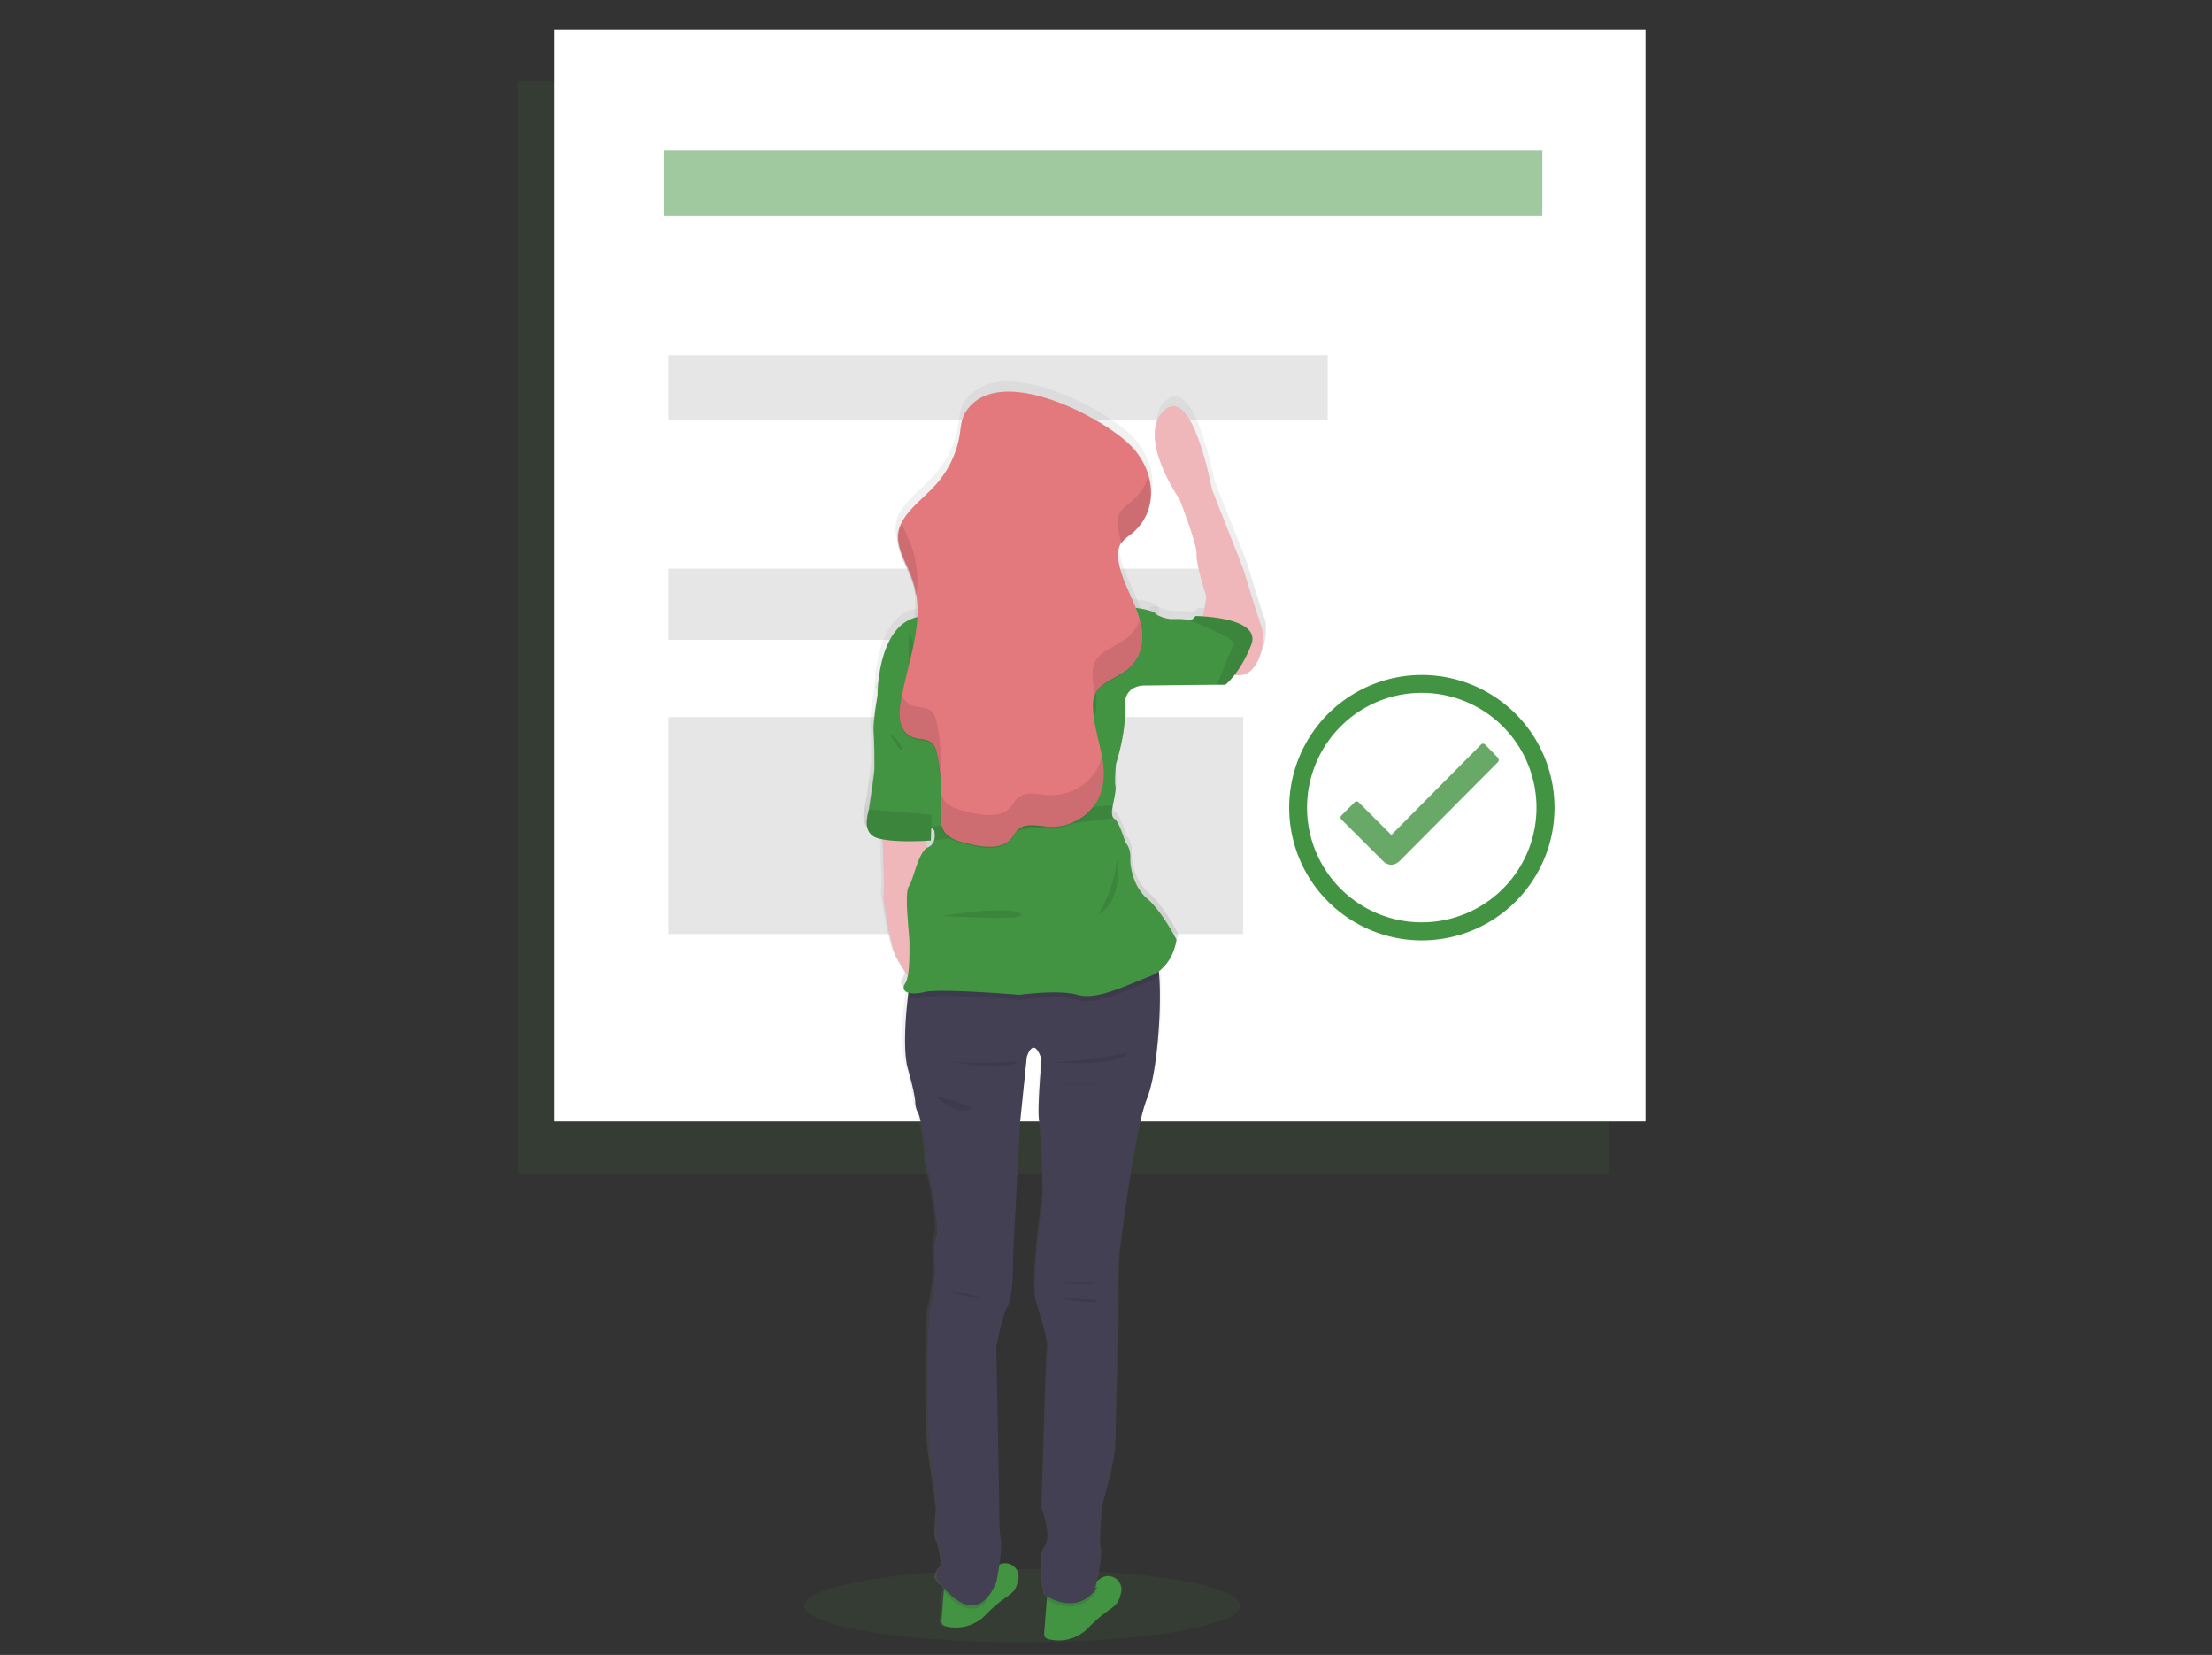 <?xml version="1.0" encoding="UTF-8" standalone="no"?>
<svg
   xmlns:dc="http://purl.org/dc/elements/1.1/"
   xmlns:cc="http://creativecommons.org/ns#"
   xmlns:rdf="http://www.w3.org/1999/02/22-rdf-syntax-ns#"
   xmlns:svg="http://www.w3.org/2000/svg"
   xmlns="http://www.w3.org/2000/svg"
   xmlns:xlink="http://www.w3.org/1999/xlink"
   xmlns:sodipodi="http://sodipodi.sourceforge.net/DTD/sodipodi-0.dtd"
   xmlns:inkscape="http://www.inkscape.org/namespaces/inkscape"
   id="e7d62c2c-c7a6-4c77-8f5c-a3fe0c7ac473"
   data-name="Layer 1"
   width="1062"
   height="794.36"
   viewBox="0 0 1062 794.36"
   version="1.1"
   sodipodi:docname="manage-invert-small.svg"
   inkscape:version="0.92.4 (5da689c313, 2019-01-14)">
  <rect x="0" y="0" width="1062" height="794.36" fill="#333333" stroke="none"/>
  <sodipodi:namedview
     pagecolor="#ffffff"
     bordercolor="#666666"
     borderopacity="1"
     objecttolerance="10"
     gridtolerance="10"
     guidetolerance="10"
     inkscape:pageopacity="0"
     inkscape:pageshadow="2"
     inkscape:window-width="1920"
     inkscape:window-height="1001"
     id="namedview374"
     showgrid="false"
     inkscape:zoom="0.78"
     inkscape:cx="320.10256"
     inkscape:cy="403.7671"
     inkscape:window-x="-9"
     inkscape:window-y="-9"
     inkscape:window-maximized="1"
     inkscape:current-layer="e7d62c2c-c7a6-4c77-8f5c-a3fe0c7ac473"
     showguides="true"
     inkscape:guide-bbox="true" />
  <defs
     id="defs43">
    <linearGradient
       id="85112d37-9806-4565-a0ea-8879143619cd"
       x1="643.38"
       y1="527.87"
       x2="643.38"
       y2="439.13"
       gradientUnits="userSpaceOnUse">
      <stop
         offset="0"
         stop-color="gray"
         stop-opacity="0.25"
         id="stop2" />
      <stop
         offset="0.54"
         stop-color="gray"
         stop-opacity="0.12"
         id="stop4" />
      <stop
         offset="1"
         stop-color="gray"
         stop-opacity="0.1"
         id="stop6" />
    </linearGradient>
    <linearGradient
       id="df208e3c-a3f5-4fc2-8354-a8814a1a7545"
       x1="601.44"
       y1="846.53"
       x2="601.44"
       y2="825.32"
       xlink:href="#85112d37-9806-4565-a0ea-8879143619cd"
       gradientTransform="matrix(1.466,0,0,1.466,-361.555,-453.465)" />
    <linearGradient
       id="f31dc2d4-0d93-40f6-a24d-a9bceb1557a5"
       x1="567.25"
       y1="842.29"
       x2="567.25"
       y2="821.08"
       xlink:href="#85112d37-9806-4565-a0ea-8879143619cd"
       gradientTransform="matrix(1.466,0,0,1.466,-361.555,-453.465)" />
    <linearGradient
       id="f0ebc0e0-65f1-47cb-b776-261c995964f9"
       x1="561.22"
       y1="836.11"
       x2="561.22"
       y2="827.95"
       xlink:href="#85112d37-9806-4565-a0ea-8879143619cd" />
    <linearGradient
       id="93f025d2-5adc-499b-9d9a-f633acaed05b"
       x1="597.88"
       y1="835.38"
       x2="597.88"
       y2="826.89"
       xlink:href="#85112d37-9806-4565-a0ea-8879143619cd" />
    <linearGradient
       id="7be7b514-f490-43c2-8f6f-9e415e928302"
       x1="584.67"
       y1="835.03"
       x2="584.67"
       y2="620.5"
       xlink:href="#85112d37-9806-4565-a0ea-8879143619cd"
       gradientTransform="matrix(1.466,0,0,1.466,-361.555,-453.465)" />
    <linearGradient
       id="33a20f31-fcc2-4a92-ab49-195e19cfaaaa"
       x1="599.49"
       y1="728.89"
       x2="599.49"
       y2="728.32"
       xlink:href="#85112d37-9806-4565-a0ea-8879143619cd" />
    <linearGradient
       id="de6a0646-a91b-46a0-9afb-f46952816772"
       x1="600.1"
       y1="734.92"
       x2="600.1"
       y2="733.61"
       xlink:href="#85112d37-9806-4565-a0ea-8879143619cd" />
    <linearGradient
       id="04d37134-577c-4403-8fe6-8ed7eba6d70a"
       x1="562.27"
       y1="733.65"
       x2="562.27"
       y2="731.44"
       xlink:href="#85112d37-9806-4565-a0ea-8879143619cd" />
    <linearGradient
       id="8776c570-d85f-4376-8246-d2602742eda7"
       x1="542.46"
       y1="629.42"
       x2="542.46"
       y2="579.01"
       xlink:href="#85112d37-9806-4565-a0ea-8879143619cd"
       gradientTransform="matrix(1.466,0,0,1.466,-361.555,-453.465)" />
    <linearGradient
       id="6e2a29df-8464-4633-8e1b-f9ea2b2d5fc1"
       x1="522.24"
       y1="440.19"
       x2="522.24"
       y2="398.37"
       xlink:href="#85112d37-9806-4565-a0ea-8879143619cd"
       gradientTransform="matrix(1.466,0,0,1.466,-260.418,-376.044)" />
    <linearGradient
       id="e33e2ef7-473f-4cd6-b28c-ecb98abedfac"
       x1="587.13"
       y1="513.38"
       x2="587.13"
       y2="481.17"
       xlink:href="#85112d37-9806-4565-a0ea-8879143619cd"
       gradientTransform="matrix(1.466,0,0,1.466,-361.555,-453.465)" />
    <linearGradient
       id="f5b9f2bb-2c0e-46fc-9c28-4202a4412ecd"
       x1="584.99"
       y1="635.45"
       x2="584.99"
       y2="620.5"
       xlink:href="#85112d37-9806-4565-a0ea-8879143619cd" />
    <linearGradient
       id="f29e8a79-8a58-4993-a70a-b992b7a832bd"
       x1="582.84"
       y1="633.82"
       x2="582.84"
       y2="496.72"
       xlink:href="#85112d37-9806-4565-a0ea-8879143619cd"
       gradientTransform="matrix(1.466,0,0,1.466,-361.555,-453.465)" />
    <linearGradient
       id="c04eac17-4773-4368-bae0-7265c9e76607"
       x1="540.32"
       y1="582.71"
       x2="540.32"
       y2="532.75"
       xlink:href="#85112d37-9806-4565-a0ea-8879143619cd"
       gradientTransform="matrix(1.466,0,0,1.466,-361.555,-453.465)" />
    <linearGradient
       id="3c970590-dd1c-4631-9f7e-f9b23acb9d2d"
       x1="540.3"
       y1="582.71"
       x2="540.3"
       y2="572.18"
       xlink:href="#85112d37-9806-4565-a0ea-8879143619cd" />
    <linearGradient
       id="cab065ab-ef79-48f8-9c0a-09d4e188359a"
       x1="581.11"
       y1="582.41"
       x2="581.11"
       y2="570.86"
       xlink:href="#85112d37-9806-4565-a0ea-8879143619cd" />
    <linearGradient
       id="d718cee3-9c00-4171-a05a-14de0f48f667"
       x1="609.77"
       y1="606.98"
       x2="609.77"
       y2="588.96"
       xlink:href="#85112d37-9806-4565-a0ea-8879143619cd" />
    <linearGradient
       id="8f995e39-4892-4832-8cdc-33159eeee44f"
       x1="567.9"
       y1="608.02"
       x2="567.9"
       y2="605.46"
       xlink:href="#85112d37-9806-4565-a0ea-8879143619cd" />
    <linearGradient
       id="ba1bc673-7a43-4daf-b3ca-7287eecc4ed3"
       x1="604.87"
       y1="541.68"
       x2="604.87"
       y2="524.88"
       xlink:href="#85112d37-9806-4565-a0ea-8879143619cd" />
    <linearGradient
       id="d005e3fc-d6fe-48e9-9aec-3eb63feaa3ce"
       x1="544.43"
       y1="525.13"
       x2="544.43"
       y2="513.92"
       xlink:href="#85112d37-9806-4565-a0ea-8879143619cd" />
    <linearGradient
       id="8f44d692-9086-4f84-9d84-a3a660414f29"
       x1="538.8"
       y1="564.15"
       x2="538.8"
       y2="557.55"
       xlink:href="#85112d37-9806-4565-a0ea-8879143619cd"
       gradientTransform="matrix(1.466,0,0,1.466,-361.555,-453.465)" />
    <linearGradient
       id="34b8f87b-81de-41c4-ae6e-1a72ec4cce6a"
       x1="539.06"
       y1="552.57"
       x2="539.06"
       y2="547.23"
       xlink:href="#85112d37-9806-4565-a0ea-8879143619cd" />
    <linearGradient
       id="aa860263-0dba-4287-a003-5e39ffdf9739"
       x1="603.19"
       y1="655.98"
       x2="603.19"
       y2="652.51"
       xlink:href="#85112d37-9806-4565-a0ea-8879143619cd" />
    <linearGradient
       id="b0bcbe2d-d614-49a6-948e-a79a535d5283"
       x1="565.55"
       y1="657.11"
       x2="565.55"
       y2="654.23"
       xlink:href="#85112d37-9806-4565-a0ea-8879143619cd" />
    <linearGradient
       id="1ff6b976-6854-4bdb-b047-1feedf56385b"
       x1="599.22"
       y1="663.17"
       x2="599.22"
       y2="662.83"
       xlink:href="#85112d37-9806-4565-a0ea-8879143619cd" />
    <linearGradient
       id="4cf659f5-9d55-4c93-bc8b-15c9a9403b0a"
       x1="558.65"
       y1="671.73"
       x2="558.65"
       y2="667.08"
       xlink:href="#85112d37-9806-4565-a0ea-8879143619cd" />
    <linearGradient
       id="ddaf5e28-e506-4c9e-ad2d-295c8c59bc2c"
       x1="582.1"
       y1="584.56"
       x2="582.1"
       y2="434.29"
       xlink:href="#85112d37-9806-4565-a0ea-8879143619cd"
       gradientTransform="matrix(1.466,0,0,1.466,-361.555,-453.465)" />
    <linearGradient
       id="ba62206a-581b-4ba2-9912-7589baa777ba"
       x1="542.98"
       y1="501.81"
       x2="542.98"
       y2="477.61"
       xlink:href="#85112d37-9806-4565-a0ea-8879143619cd" />
    <linearGradient
       id="1d302a68-2b53-4616-82c0-9d32bf7b435e"
       x1="547.17"
       y1="562.43"
       x2="547.17"
       y2="534.56"
       xlink:href="#85112d37-9806-4565-a0ea-8879143619cd" />
    <linearGradient
       id="0da18ff1-7e19-420b-8354-a9457e98fcb1"
       x1="581.02"
       y1="584.83"
       x2="581.02"
       y2="554.96"
       xlink:href="#85112d37-9806-4565-a0ea-8879143619cd" />
    <linearGradient
       id="86e6b7f7-4a58-4701-a141-596d9c5da905"
       x1="618.43"
       y1="484.19"
       x2="618.43"
       y2="462.35"
       xlink:href="#85112d37-9806-4565-a0ea-8879143619cd" />
    <linearGradient
       id="3a8eff62-0f79-4f94-b7ff-acb207059ac5"
       x1="612.82"
       y1="534.25"
       x2="612.82"
       y2="509.77"
       xlink:href="#85112d37-9806-4565-a0ea-8879143619cd" />
    <linearGradient
       id="f56efedd-ee8b-4d2e-8bf5-876fc33e5faf"
       x1="638.86"
       y1="531.3"
       x2="638.86"
       y2="507.86"
       xlink:href="#85112d37-9806-4565-a0ea-8879143619cd"
       gradientTransform="matrix(1.466,0,0,1.466,-361.555,-453.465)" />
    <linearGradient
       id="4176ab9b-a8a4-47bf-bcab-5d6531458a22"
       x1="647.52"
       y1="531.06"
       x2="647.52"
       y2="508.4"
       xlink:href="#85112d37-9806-4565-a0ea-8879143619cd" />
    <linearGradient
       inkscape:collect="always"
       xlink:href="#85112d37-9806-4565-a0ea-8879143619cd"
       id="linearGradient378"
       gradientUnits="userSpaceOnUse"
       x1="643.38"
       y1="527.87"
       x2="643.38"
       y2="439.13"
       gradientTransform="matrix(1.466,0,0,1.466,-361.555,-453.465)" />
  </defs>
  <title
     id="title45">setup wizard</title>
  <path
     d="m 745.761,471.716 c 4.588,7.49 31.47,20.872 31.47,20.872 0,0 0.235,-30.033 -4.397,-37.523 a 15.904,15.904 0 0 0 -27.102,16.651 z"
     id="path119"
     inkscape:connector-curvature="0"
     style="fill:#429442;stroke-width:1.466" />
  <rect
     x="320.898"
     y="133.245"
     width="84.413"
     height="15.713"
     id="rect123"
     style="opacity:0.1;stroke-width:1.466" />
  <rect
     x="320.898"
     y="238.691"
     width="124.999"
     height="15.713"
     id="rect125"
     style="opacity:0.1;stroke-width:1.466" />
  <rect
     x="248.432"
     y="39.232"
     width="523.991"
     height="523.991"
     id="rect143"
     style="opacity:0.1;fill:#429442;stroke-width:1.466" />
  <rect
     x="266.021"
     y="14.314"
     width="523.991"
     height="523.991"
     id="rect145"
     style="fill:#ffffff;stroke-width:1.466" />
  <rect
     x="318.637"
     y="72.358"
     width="421.847"
     height="31.231"
     id="rect147"
     style="opacity:0.5;fill:#429442;stroke-width:2.085" />
  <rect
     x="320.898"
     y="170.45"
     width="316.525"
     height="31.231"
     id="rect149"
     style="opacity:0.1;stroke-width:2.264" />
  <rect
     x="320.898"
     y="272.975"
     width="275.942"
     height="34.167"
     id="rect151"
     style="opacity:0.1;stroke-width:2.244" />
  <rect
     x="320.898"
     y="344.152"
     width="275.927"
     height="104.168"
     id="rect153"
     style="opacity:0.1;stroke-width:3.356" />
  <ellipse
     cx="490.793"
     cy="770.73"
     rx="104.669"
     ry="17.56"
     id="ellipse163"
     style="opacity:0.1;fill:#429442;stroke-width:1.466" />
  <path
     d="m 605.606,300.825 c -0.982,-2.008 -8.795,-27.849 -8.795,-27.849 l -15.053,-38.212 c 0,0 -9.132,-50.29 -22.763,-37.743 -13.631,12.547 7.329,42.653 7.329,42.653 0,0 8.604,21.986 8.164,26.384 -0.44,4.397 4.793,20.52 4.793,20.52 l -1.7,9.264 c -2.213,-0.147 -3.65,-0.147 -3.65,-0.147 0,0 -1.348,1.935 -2.638,2.067 a 1.217,1.217 0 0 1 -0.645,-0.088 c -1.466,-0.66 -6.317,-0.528 -8.794,-0.528 a 19.7,19.7 0 0 1 -6.581,-2.111 c -0.85,-1.7 -5.658,-2.712 -9.923,-3.283 -3.239,-8.062 -7.798,-15.903 -8.428,-24.317 a 10.509,10.509 0 0 1 1.29,-6.625 8.281,8.281 0 0 1 0.967,-1.202 c 1.187,-1.202 2.638,-2.257 3.958,-3.371 0.66,-0.557 1.261,-1.129 1.832,-1.715 11.184,-10.847 9.41,-27.644 -0.733,-39.267 -11.726,-13.441 -64.61,-42.36 -80.616,-17.589 -2.228,3.459 -2.301,7.461 -2.932,11.301 a 47.109,47.109 0 0 1 -12.635,24.918 c -5.306,5.643 -12.268,10.847 -15.317,17.237 l -0.103,-0.235 a 17.076,17.076 0 0 0 -1.583,4.397 c -1.539,7.783 3.708,15.273 6.464,22.851 a 41.041,41.041 0 0 1 2.023,7.944 l 0.176,-1.671 a 51.624,51.624 0 0 1 0.689,11.726 c -19.201,3.928 -19.216,37.025 -19.216,37.025 0,0 -2.36,13.192 -1.964,17.897 0.396,4.705 0.396,14.995 0.396,17.501 0,2.506 -2.374,17.897 -2.638,19.744 -0.337,2.037 -3.943,11.799 4.764,13.998 0.601,0.161 1.246,0.293 1.905,0.41 0.366,7.9 1.055,24.478 0.454,28.142 0,0 3.166,22.25 5.79,27.849 a 66.047,66.047 0 0 0 5.863,9.454 10.26,10.26 0 0 1 -1.334,3.826 c -1.334,1.949 -0.645,3.547 1.598,4.236 q -0.103,1.011 -0.264,2.287 c -0.953,8.589 -2.389,25.636 0,34.284 3.357,11.843 3.547,15.786 3.547,15.786 a 11.726,11.726 0 0 0 1.378,5.526 c 1.466,1.979 3.958,20.33 3.958,23.291 0,2.961 6.713,29.608 4.734,35.926 -1.979,6.317 -0.396,15.2 -0.396,15.2 0,0 -1.187,15.596 -2.565,18.952 -1.378,3.357 -1.979,57.443 0.191,71.455 2.169,14.013 3.562,25.665 3.562,25.665 0,0 -1.466,12.825 -0.205,14.658 1.261,1.832 3.357,12.444 1.774,13.031 -1.583,0.586 -2.36,4.94 -2.36,4.94 a 43.43,43.43 0 0 0 2.697,3.679 14.892,14.892 0 0 1 -1.788,-0.762 c 0.63,0.894 1.568,2.125 2.712,3.474 l -1.07,14.188 a 2.375,2.375 0 0 0 1.759,2.492 19.7,19.7 0 0 0 19.612,-5.555 c 9.865,-10.07 13.192,-8.677 15.009,-14.804 0.176,-0.66 0.352,-1.29 0.484,-1.905 a 6.405,6.405 0 0 0 -9.073,-7.182 c 0.63,-4.397 1.129,-9.22 0.645,-11.99 -0.982,-5.716 -0.791,-20.726 -0.791,-20.726 l -1.378,-71.822 c 0,0 2.565,-14.203 5.526,-19.729 2.961,-5.526 2.565,-24.918 2.565,-24.918 l 3.357,-63.57 3.342,-30.781 c 0,0 3.151,-10.656 7.094,1.187 0,0 -2.169,23.877 -1.173,29.608 0.997,5.731 2.36,33.551 1.378,39.678 -0.982,6.127 -5.335,39.678 -2.565,48.165 2.77,8.487 5.716,18.747 5.13,22.104 -0.586,3.357 -2.565,76.219 -2.565,76.219 0,0 5.321,14.013 1.378,18.556 -3.943,4.544 -0.191,22.704 -0.191,22.704 0,0 0.469,0.337 1.29,0.821 l -0.117,1.466 -1.231,16.328 a 2.389,2.389 0 0 0 1.759,2.492 19.729,19.729 0 0 0 19.612,-5.555 c 9.864,-10.07 13.192,-8.692 15.009,-14.804 0.176,-0.66 0.352,-1.305 0.498,-1.92 a 6.42,6.42 0 0 0 -10.348,-6.376 1.363,1.363 0 0 1 -0.22,0.191 c -0.249,0.22 -0.513,0.41 -0.777,0.601 l -0.381,0.249 c 0.982,-4.514 2.418,-12.21 1.744,-15.845 -0.982,-5.335 0.982,-21.517 0.982,-21.517 0,0 5.731,-19.348 5.863,-27.043 0.132,-7.695 1.583,-61.562 1.583,-61.562 0,0 -0.191,-25.064 0.601,-31.177 0.791,-6.112 7.094,-59.026 13.412,-74.753 4.852,-12.107 7.021,-42.961 5.731,-58.63 -0.073,-0.791 -0.147,-1.466 -0.22,-2.228 7.725,-5.804 8.545,-15.361 8.545,-15.361 0,0 -7.109,-13.69 -13.954,-19.48 -6.845,-5.79 -8.428,-15.786 -8.164,-20.008 a 10.392,10.392 0 0 0 -2.36,-7.094 c 0,0 -3.166,-10.26 -5.277,-11.316 a 1.466,1.466 0 0 1 -0.454,-0.352 c -1.466,-1.554 -0.337,-5.966 -0.337,-5.966 v -0.132 c 0.235,-1.026 1.774,-7.651 1.275,-9.351 -0.498,-1.7 0.264,-10.524 0.264,-10.524 0,0 5.013,-14.995 4.221,-26.838 -0.791,-11.843 10.26,-10.803 10.26,-10.803 l 34.137,-0.352 h 3.884 a 28.611,28.611 0 0 0 4.397,-4.705 9.41,9.41 0 0 0 7.549,-1.847 c 7.241,-6.625 6.347,-19.275 5.365,-21.312 z m -158.755,102.603 0.249,-6.01 1.334,1.143 a 9.615,9.615 0 0 1 0,4.808 5.13,5.13 0 0 1 -2.932,3.342 3.269,3.269 0 0 0 -0.484,0.293 l -0.337,-3.43 c 1.392,-0.088 2.169,-0.161 2.169,-0.161 z"
     id="path191"
     inkscape:connector-curvature="0"
     style="opacity:0.1;stroke-width:1.466" />
  <path
     d="m 574.913,312.477 c 0,0 19.436,12.503 26.794,5.863 7.358,-6.64 6.449,-19.45 5.453,-21.473 -0.997,-2.023 -8.912,-28.04 -8.912,-28.04 l -15.288,-38.52 c 0,0 -9.293,-50.7 -23.159,-38.109 -13.866,12.591 7.475,42.99 7.475,42.99 0,0 8.794,22.177 8.296,26.618 -0.498,4.441 4.866,20.711 4.866,20.711 z"
     id="path193"
     style="fill:url(#linearGradient378);stroke-width:1.466"
     inkscape:connector-curvature="0" />
  <path
     d="m 538.665,764.178 c -0.147,0.63 -0.308,1.275 -0.513,1.935 -1.803,6.171 -5.218,4.778 -15.244,14.921 a 20.125,20.125 0 0 1 -19.934,5.599 2.404,2.404 0 0 1 -1.788,-2.506 l 1.261,-16.46 0.601,-7.93 c 0,0 15.962,4.485 24.097,-1.187 0.264,-0.191 0.528,-0.381 0.777,-0.601 l 0.235,-0.191 a 6.523,6.523 0 0 1 10.509,6.42 z"
     id="path195"
     style="fill:url(#df208e3c-a3f5-4fc2-8354-a8814a1a7545);stroke-width:1.466"
     inkscape:connector-curvature="0" />
  <path
     d="m 488.58,757.963 c -0.132,0.63 -0.308,1.275 -0.498,1.935 -1.803,6.171 -5.218,4.778 -15.244,14.921 a 20.183,20.183 0 0 1 -19.934,5.614 2.389,2.389 0 0 1 -1.788,-2.521 l 1.246,-16.46 0.616,-7.93 c 0,0 15.962,4.485 24.082,-1.187 0.278,-0.191 0.528,-0.381 0.791,-0.601 l 0.235,-0.191 a 6.508,6.508 0 0 1 10.495,6.42 z"
     id="path197"
     style="fill:url(#f31dc2d4-0d93-40f6-a24d-a9bceb1557a5);stroke-width:1.466"
     inkscape:connector-curvature="0" />
  <g
     id="g201"
     transform="matrix(1.466,0,0,1.466,-260.418,-376.044)"
     style="opacity:0.1">
    <path
       d="m 568.72,828.18 0.45,5.83 c -6.26,6.2 -13.7,-3 -15.9,-6.06 5.73,2.94 15.45,0.23 15.45,0.23 z"
       transform="translate(-69,-52.82)"
       id="path199"
       style="fill:url(#f0ebc0e0-65f1-47cb-b776-261c995964f9)"
       inkscape:connector-curvature="0" />
  </g>
  <g
     id="g205"
     transform="matrix(1.466,0,0,1.466,-260.418,-376.044)"
     style="opacity:0.1">
    <path
       d="m 605.47,830.55 0.83,-0.54 c -5.72,8.62 -14.2,4.64 -16.84,3.1 l 0.41,-5.41 c 0,0 10.89,3.06 16.44,-0.81 -0.44,2.11 -0.84,3.66 -0.84,3.66 z"
       transform="translate(-69,-52.82)"
       id="path203"
       style="fill:url(#93f025d2-5adc-499b-9d9a-f633acaed05b)"
       inkscape:connector-curvature="0" />
  </g>
  <path
     d="m 551.402,524.909 c -6.42,15.918 -12.84,69.257 -13.646,75.428 -0.806,6.171 -0.601,31.44 -0.601,31.44 l -1.671,62.089 c -0.191,7.768 -6.01,27.263 -6.01,27.263 0,0 -2.008,16.328 -1.011,21.693 0.997,5.365 -2.609,19.509 -2.609,19.509 l 1.217,-0.791 c -10.04,15.112 -25.885,3.767 -25.885,3.767 0,0 -3.811,-18.307 0.191,-22.88 4.001,-4.573 -1.392,-18.703 -1.392,-18.703 0,0 1.993,-73.434 2.609,-76.82 0.616,-3.386 -2.287,-13.734 -5.218,-22.294 -2.932,-8.56 1.598,-42.39 2.609,-48.56 1.011,-6.171 -0.41,-34.225 -1.466,-40 -1.055,-5.775 1.202,-29.857 1.202,-29.857 -4.016,-11.931 -7.226,-1.187 -7.226,-1.187 l -3.21,31.25 -3.298,64.156 c 0,0 0.41,19.494 -2.609,25.064 -3.019,5.57 -5.614,19.905 -5.614,19.905 l 1.466,72.437 c 0,0 -0.205,15.127 0.806,20.902 1.011,5.775 -2.213,20.696 -2.213,20.696 -11.228,26.266 -29.315,-2.184 -29.315,-2.184 0,0 0.792,-4.397 2.404,-4.984 1.612,-0.586 -0.601,-11.345 -1.803,-13.192 -1.202,-1.847 0.191,-14.658 0.191,-14.658 0,0 -1.392,-11.726 -3.606,-25.885 -2.213,-14.159 -1.598,-68.656 -0.205,-72.042 1.392,-3.386 2.609,-19.055 2.609,-19.055 0,0 -1.598,-8.956 0.41,-15.332 2.008,-6.376 -4.822,-33.229 -4.822,-36.219 0,-2.99 -2.609,-21.488 -4.016,-23.452 a 11.726,11.726 0 0 1 -1.466,-5.57 c 0,0 -0.205,-3.987 -3.62,-15.918 -2.492,-8.795 -1.026,-25.914 0,-34.562 0.352,-3.21 0.645,-5.247 0.645,-5.247 0,0 115.164,-18.512 119.781,-14.32 1.085,0.967 1.803,4.397 2.213,9.176 1.305,15.625 -0.909,46.743 -5.819,58.938 z"
     id="path207"
     style="fill:url(#7be7b514-f490-43c2-8f6f-9e415e928302);stroke-width:1.466"
     inkscape:connector-curvature="0" />
  <g
     id="g211"
     transform="matrix(1.466,0,0,1.466,-260.418,-376.044)"
     style="opacity:0.1">
    <path
       d="m 593.15,728.54 c 0.37,0 9,0.73 12.23,0.09 3.23,-0.64 -12.23,-0.09 -12.23,-0.09 z"
       transform="translate(-69,-52.82)"
       id="path209"
       style="fill:url(#33a20f31-fcc2-4a92-ab49-195e19cfaaaa)"
       inkscape:connector-curvature="0" />
  </g>
  <g
     id="g215"
     transform="matrix(1.466,0,0,1.466,-260.418,-376.044)"
     style="opacity:0.1">
    <path
       d="m 593.79,733.61 c 0,0 12,2.08 12.6,1 0.6,-1.08 -12.6,-1 -12.6,-1 z"
       transform="translate(-69,-52.82)"
       id="path213"
       style="fill:url(#de6a0646-a91b-46a0-9afb-f46952816772)"
       inkscape:connector-curvature="0" />
  </g>
  <g
     id="g219"
     transform="matrix(1.466,0,0,1.466,-260.418,-376.044)"
     style="opacity:0.1">
    <path
       d="m 557.2,731.44 c 0,0 6.2,0.27 9.58,1.81 3.38,1.54 -9.58,-1.81 -9.58,-1.81 z"
       transform="translate(-69,-52.82)"
       id="path217"
       style="fill:url(#04d37134-577c-4403-8fe6-8ed7eba6d70a)"
       inkscape:connector-curvature="0" />
  </g>
  <path
     d="m 422.123,395.483 c 0,0 1.466,27.732 0.674,32.628 0,0 3.21,22.426 5.863,28.128 a 80.792,80.792 0 0 0 8.428,12.869 l 7.886,-55.054 -1.832,-18.85 z"
     id="path221"
     style="fill:url(#8776c570-d85f-4376-8246-d2602742eda7);stroke-width:1.466"
     inkscape:connector-curvature="0" />
  <ellipse
     cx="505.055"
     cy="238.516"
     rx="30.898"
     ry="30.649"
     id="ellipse223"
     style="fill:url(#6e2a29df-8464-4633-8e1b-f9ea2b2d5fc1);stroke-width:1.466" />
  <path
     d="m 489.005,252.851 c 0,0 -9.63,18.703 -19.26,27.468 -9.63,8.765 57.78,18.703 59.378,18.703 1.598,0 -12.034,-39.795 -9.63,-44.573 2.404,-4.778 -30.488,-1.598 -30.488,-1.598 z"
     id="path225"
     style="fill:url(#e33e2ef7-473f-4cd6-b28c-ecb98abedfac);stroke-width:1.466"
     inkscape:connector-curvature="0" />
  <g
     id="g229"
     transform="matrix(1.466,0,0,1.466,-260.418,-376.044)"
     style="opacity:0.1">
    <path
       d="m 626.83,627.18 a 13.66,13.66 0 0 1 -3.38,1.88 c -8.39,3.26 -17.52,7.79 -23.73,6 -6.21,-1.79 -19.34,0 -19.34,0 0,0 -26.47,-2.18 -31.76,-0.91 a 10.26,10.26 0 0 1 -5.46,0.14 c 0.24,-2.19 0.44,-3.58 0.44,-3.58 0,0 78.57,-12.63 81.72,-9.77 0.74,0.64 1.23,2.95 1.51,6.24 z"
       transform="translate(-69,-52.82)"
       id="path227"
       style="fill:url(#f5b9f2bb-2c0e-46fc-9c28-4202a4412ecd)"
       inkscape:connector-curvature="0" />
  </g>
  <path
     d="m 565.649,448.147 c 0,0 -1.07,13.192 -13.382,18.043 -12.312,4.852 -25.68,11.418 -34.782,8.794 -9.102,-2.624 -28.348,0 -28.348,0 0,0 -38.798,-3.195 -46.552,-1.334 -7.754,1.861 -11.726,-0.528 -9.366,-3.987 2.36,-3.459 2.155,-14.848 2.155,-19.626 0,-4.778 -2.682,-24.156 -0.278,-27.6 2.404,-3.445 4.544,-16.71 9.366,-18.835 a 5.203,5.203 0 0 0 3.005,-3.371 9.483,9.483 0 0 0 0,-4.852 c 0,0 -0.806,-0.66 -1.935,-1.656 -2.829,-2.506 -7.637,-7.168 -6.098,-8.692 2.14,-2.125 0,-15.933 0,-15.933 0,0 -5.086,-10.612 -3.21,-14.584 1.876,-3.972 -16.314,-24.918 -16.314,-24.918 0,0 0,-36.087 21.986,-37.684 0,0 15.508,0.542 17.384,-6.361 1.876,-6.904 14.174,-10.891 14.174,-10.891 l 28.084,6.112 c 0,0 24.918,5.306 29.432,2.125 4.515,-3.181 8.032,4.236 8.032,4.236 0,0 15.508,0.806 17.12,3.987 1.612,3.181 -5.086,34.225 -5.086,34.225 0,0 -11.242,-1.055 -10.436,10.891 0.806,11.946 -4.28,27.058 -4.28,27.058 0,0 -0.806,8.795 -0.264,10.612 0.542,1.818 -1.055,8.384 -1.304,9.425 v 0.132 c 0,0 -1.114,4.397 0.337,6.024 a 2.184,2.184 0 0 0 0.469,0.352 c 2.14,1.055 5.35,11.404 5.35,11.404 a 10.451,10.451 0 0 1 2.418,7.168 c -0.264,4.251 1.334,14.32 8.281,20.169 6.948,5.848 14.042,19.568 14.042,19.568 z"
     id="path231"
     style="fill:url(#f29e8a79-8a58-4993-a70a-b992b7a832bd);stroke-width:1.466"
     inkscape:connector-curvature="0" />
  <path
     d="m 446.323,386.718 v 1.129 l -0.498,12.415 c 0,0 -16.446,1.319 -25.416,-0.938 -8.97,-2.257 -5.174,-12.063 -4.822,-14.115 0,0 0,0 0,0 0.264,-1.861 2.668,-17.384 2.668,-19.905 0,-2.521 0,-12.869 -0.396,-17.589 -0.396,-4.72 2.008,-18.043 2.008,-18.043 l 1.73,-2.125 18.864,7.168 z"
     id="path233"
     style="fill:url(#c04eac17-4773-4368-bae0-7265c9e76607);stroke-width:1.466"
     inkscape:connector-curvature="0" />
  <g
     id="g237"
     transform="matrix(1.466,0,0,1.466,-260.418,-376.044)"
     style="opacity:0.1">
    <path
       d="m 551.15,574 -0.34,8.47 c 0,0 -11.22,0.9 -17.34,-0.64 -6.12,-1.54 -3.53,-8.23 -3.29,-9.63 z"
       transform="translate(-69,-52.82)"
       id="path235"
       style="fill:url(#3c970590-dd1c-4631-9f7e-f9b23acb9d2d)"
       inkscape:connector-curvature="0" />
  </g>
  <g
     id="g241"
     transform="matrix(1.466,0,0,1.466,-260.418,-376.044)"
     style="opacity:0.1">
    <path
       d="m 552,582.41 a 6.47,6.47 0 0 0 0,-3.31 c 0,0 -0.55,-0.45 -1.32,-1.13 9.67,-1.33 47.94,-6.55 60.84,-7.11 v 0.09 c 0,0 -0.76,3 0.23,4.11 z"
       transform="translate(-69,-52.82)"
       id="path239"
       style="fill:url(#cab065ab-ef79-48f8-9c0a-09d4e188359a)"
       inkscape:connector-curvature="0" />
  </g>
  <g
     id="g245"
     transform="matrix(1.466,0,0,1.466,-260.418,-376.044)"
     style="opacity:0.1">
    <path
       d="m 612.87,589 c 0,0 2.37,13.31 -6.48,18 0,0 5.02,-6.63 6.48,-18 z"
       transform="translate(-69,-52.82)"
       id="path243"
       style="fill:url(#d718cee3-9c00-4171-a05a-14de0f48f667)"
       inkscape:connector-curvature="0" />
  </g>
  <g
     id="g249"
     transform="matrix(1.466,0,0,1.466,-260.418,-376.044)"
     style="opacity:0.1">
    <path
       d="m 554.92,607.34 c 0,0 21.35,-3.62 25.55,-0.82 4.2,2.8 -25.55,0.82 -25.55,0.82 z"
       transform="translate(-69,-52.82)"
       id="path247"
       style="fill:url(#8f995e39-4892-4832-8cdc-33159eeee44f)"
       inkscape:connector-curvature="0" />
  </g>
  <g
     id="g253"
     transform="matrix(1.466,0,0,1.466,-260.418,-376.044)"
     style="opacity:0.1">
    <path
       d="m 605.47,524.88 c 0,0 -3.28,13.39 -0.82,16.47 2.46,3.08 0.82,-16.47 0.82,-16.47 z"
       transform="translate(-69,-52.82)"
       id="path251"
       style="fill:url(#ba1bc673-7a43-4daf-b3ca-7287eecc4ed3)"
       inkscape:connector-curvature="0" />
  </g>
  <g
     id="g257"
     transform="matrix(1.466,0,0,1.466,-260.418,-376.044)"
     style="opacity:0.1">
    <path
       d="m 543.6,513.92 c 0,0 3,5 1.19,10.14 -1.81,5.14 -1.19,-10.14 -1.19,-10.14 z"
       transform="translate(-69,-52.82)"
       id="path255"
       style="fill:url(#d005e3fc-d6fe-48e9-9aec-3eb63feaa3ce)"
       inkscape:connector-curvature="0" />
  </g>
  <path
     d="m 426.139,363.764 c 0,0 5.614,3.327 3.738,8.501 -1.876,5.174 -3.738,-8.501 -3.738,-8.501 z"
     id="path259"
     style="fill:url(#8f44d692-9086-4f84-9d84-a3a660414f29);stroke-width:1.466"
     inkscape:connector-curvature="0" />
  <g
     id="g263"
     transform="matrix(1.466,0,0,1.466,-260.418,-376.044)"
     style="opacity:0.1">
    <path
       d="m 537,547.23 c 0,0 3.56,1.91 4,4.71 0.44,2.8 -4,-4.71 -4,-4.71 z"
       transform="translate(-69,-52.82)"
       id="path261"
       style="fill:url(#34b8f87b-81de-41c4-ae6e-1a72ec4cce6a)"
       inkscape:connector-curvature="0" />
  </g>
  <g
     id="g267"
     transform="matrix(1.466,0,0,1.466,-260.418,-376.044)"
     style="opacity:0.1">
    <path
       d="m 589.78,655.49 c 0,0 22.36,2.27 26.83,-3 0,0.02 -20.17,4 -26.83,3 z"
       transform="translate(-69,-52.82)"
       id="path265"
       style="fill:url(#aa860263-0dba-4287-a003-5e39ffdf9739)"
       inkscape:connector-curvature="0" />
  </g>
  <g
     id="g271"
     transform="matrix(1.466,0,0,1.466,-260.418,-376.044)"
     style="opacity:0.1">
    <path
       d="m 551.18,654.23 c 0,0 24,5.61 28.74,1.17 0,0 -20.62,1.54 -28.74,-1.17 z"
       transform="translate(-69,-52.82)"
       id="path269"
       style="fill:url(#b0bcbe2d-d614-49a6-948e-a79a535d5283)"
       inkscape:connector-curvature="0" />
  </g>
  <g
     id="g275"
     transform="matrix(1.466,0,0,1.466,-260.418,-376.044)"
     style="opacity:0.1">
    <path
       d="m 591.51,662.83 c 0,0 10,0 14.69,0.27 4.69,0.27 -14.69,-0.27 -14.69,-0.27 z"
       transform="translate(-69,-52.82)"
       id="path273"
       style="fill:url(#1ff6b976-6854-4bdb-b047-1feedf56385b)"
       inkscape:connector-curvature="0" />
  </g>
  <g
     id="g279"
     transform="matrix(1.466,0,0,1.466,-260.418,-376.044)"
     style="opacity:0.1">
    <path
       d="m 552.82,667.08 c 0,0 4.93,5.52 10.49,4.53 5.56,-0.99 -10.49,-4.53 -10.49,-4.53 z"
       transform="translate(-69,-52.82)"
       id="path277"
       style="fill:url(#4cf659f5-9d55-4c93-bc8b-15c9a9403b0a)"
       inkscape:connector-curvature="0" />
  </g>
  <path
     d="m 462.93,192.931 c -2.272,3.488 -2.345,7.519 -2.932,11.389 a 47.373,47.373 0 0 1 -12.84,25.196 c -6.42,6.772 -15.229,12.899 -16.885,21.165 -1.568,7.856 3.767,15.405 6.567,23.042 7.329,20.154 -2.932,41.276 -5.936,62.075 -0.821,5.746 0.176,13.089 7.329,14.995 2.228,0.601 4.778,0.528 6.772,1.466 2.697,1.275 3.518,3.928 4.016,6.317 a 96.256,96.256 0 0 1 1.832,25.988 c -0.323,4.896 -0.674,10.509 3.972,13.866 a 23.643,23.643 0 0 0 7.71,3.049 c 7.329,1.964 16.812,3.532 21.752,-1.055 2.081,-1.92 2.932,-4.646 5.438,-6.171 3.87,-2.272 9.366,-0.733 14.247,-0.498 a 25.871,25.871 0 0 0 23.174,-12.342 c 3.943,-7.05 3.606,-15.083 2.14,-22.675 -1.466,-7.593 -3.987,-15.097 -4.177,-22.778 a 13.192,13.192 0 0 1 1.73,-7.725 c 2.932,-4.573 9.923,-6.655 14.658,-10.26 8.882,-6.742 8.795,-17.794 5.628,-27.043 -3.166,-9.249 -9.029,-18.087 -9.747,-27.644 a 10.495,10.495 0 0 1 1.319,-6.684 26.061,26.061 0 0 1 5.394,-5.013 c 12.972,-10.861 11.448,-28.714 0.718,-40.924 -11.902,-13.588 -65.68,-42.756 -81.877,-17.736 z"
     id="path281"
     style="fill:url(#ddaf5e28-e506-4c9e-ad2d-295c8c59bc2c);stroke-width:1.466"
     inkscape:connector-curvature="0" />
  <g
     id="g293"
     transform="matrix(1.466,0,0,1.466,-260.418,-376.044)"
     style="opacity:0.1">
    <path
       d="m 545.82,501.81 a 34.07,34.07 0 0 0 -1.39,-16.32 c -1,-2.63 -2.37,-5.25 -3.38,-7.88 a 11.19,11.19 0 0 0 -1.1,3 c -1.08,5.35 2.57,10.5 4.48,15.72 a 28.42,28.42 0 0 1 1.39,5.48 z"
       transform="translate(-69,-52.82)"
       id="path283"
       style="fill:url(#ba62206a-581b-4ba2-9912-7589baa777ba)"
       inkscape:connector-curvature="0" />
    <path
       d="m 554,561.11 a 65.3,65.3 0 0 0 -1.26,-17.73 c -0.34,-1.63 -0.9,-3.44 -2.73,-4.31 -1.37,-0.65 -3.11,-0.6 -4.63,-1 a 6.31,6.31 0 0 1 -4.26,-3.5 c -0.27,1.38 -0.52,2.76 -0.72,4.13 -0.57,3.92 0.11,8.93 5,10.23 1.52,0.41 3.26,0.36 4.63,1 1.83,0.87 2.39,2.68 2.73,4.31 a 65.14,65.14 0 0 1 1.18,8.19 C 553.92,562 554,561.55 554,561.11 Z"
       transform="translate(-69,-52.82)"
       id="path285"
       style="fill:url(#1d302a68-2b53-4616-82c0-9d32bf7b435e)"
       inkscape:connector-curvature="0" />
    <path
       d="m 606,559 a 17.64,17.64 0 0 1 -15.8,8.42 c -3.33,-0.16 -7.08,-1.21 -9.72,0.34 -1.76,1 -2.3,2.9 -3.71,4.21 -3.37,3.13 -9.84,2.06 -14.84,0.72 a 16,16 0 0 1 -5.26,-2.08 6.46,6.46 0 0 1 -2.59,-4.18 c 0,1.86 0,3.73 -0.12,5.59 -0.22,3.33 -0.46,7.16 2.71,9.45 a 16,16 0 0 0 5.26,2.08 c 5,1.35 11.47,2.41 14.84,-0.72 1.41,-1.31 2,-3.16 3.71,-4.2 2.64,-1.56 6.39,-0.51 9.72,-0.34 a 17.62,17.62 0 0 0 15.8,-8.43 c 2.59,-4.62 2.48,-9.86 1.58,-14.86 a 16.18,16.18 0 0 1 -1.58,4 z"
       transform="translate(-69,-52.82)"
       id="path287"
       style="fill:url(#0da18ff1-7e19-420b-8354-a9457e98fcb1)"
       inkscape:connector-curvature="0" />
    <path
       d="m 617.59,470.4 a 17.84,17.84 0 0 0 -3.69,3.42 7.17,7.17 0 0 0 -0.89,4.56 23.57,23.57 0 0 0 1.25,5.81 25,25 0 0 1 3.33,-2.93 c 6,-5 7.44,-12.2 5.5,-18.91 a 17.37,17.37 0 0 1 -5.5,8.05 z"
       transform="translate(-69,-52.82)"
       id="path289"
       style="fill:url(#86e6b7f7-4a58-4701-a141-596d9c5da905)"
       inkscape:connector-curvature="0" />
    <path
       d="m 615.82,515.69 c -3.24,2.45 -8,3.87 -10,7 a 8.93,8.93 0 0 0 -1.18,5.27 36.29,36.29 0 0 0 0.78,6.3 7.14,7.14 0 0 1 0.4,-0.71 c 2,-3.11 6.76,-4.54 10,-7 5.53,-4.2 6,-10.85 4.36,-16.78 a 12.67,12.67 0 0 1 -4.36,5.92 z"
       transform="translate(-69,-52.82)"
       id="path291"
       style="fill:url(#3a8eff62-0f79-4f94-b7ff-acb207059ac5)"
       inkscape:connector-curvature="0" />
  </g>
  <path
     d="m 602.161,305.662 c -5.482,13.793 -12.576,19.231 -12.576,19.231 h -3.943 l -34.709,0.352 -4.016,-10.876 5.628,-23.452 3.459,0.22 a 20.081,20.081 0 0 0 6.684,2.125 c 2.536,0 7.49,-0.132 8.956,0.528 a 1.158,1.158 0 0 0 0.66,0.088 c 1.304,-0.132 2.697,-2.081 2.697,-2.081 0,0 32.642,0.059 27.16,13.866 z"
     id="path295"
     style="fill:url(#f56efedd-ee8b-4d2e-8bf5-876fc33e5faf);stroke-width:1.466"
     inkscape:connector-curvature="0" />
  <g
     id="g299"
     transform="matrix(1.466,0,0,1.466,-260.418,-376.044)"
     style="opacity:0.1">
    <path
       d="m 657.49,517.91 c -3.74,9.41 -8.58,13.12 -8.58,13.12 h -2.69 c 1.4,-3.73 4.36,-11.39 5.52,-13.15 1.16,-1.76 -8.81,-5.84 -14.61,-8.09 0.89,-0.09 1.84,-1.42 1.84,-1.42 0,0 22.26,0.12 18.52,9.54 z"
       transform="translate(-69,-52.82)"
       id="path297"
       style="fill:url(#4176ab9b-a8a4-47bf-bcab-5d6531458a22)"
       inkscape:connector-curvature="0" />
  </g>
  <path
     d="m 573.887,316.347 c 0,0 19.055,12.4 26.384,5.775 7.329,-6.625 6.347,-19.289 5.365,-21.297 -0.982,-2.008 -8.795,-27.849 -8.795,-27.849 l -15.053,-38.212 c 0,0 -9.132,-50.29 -22.763,-37.743 -13.631,12.547 7.329,42.653 7.329,42.653 0,0 8.604,21.986 8.164,26.384 -0.44,4.397 4.793,20.52 4.793,20.52 z"
     id="path301"
     inkscape:connector-curvature="0"
     style="fill:#efb7b9;stroke-width:1.466" />
  <path
     d="m 538.225,764.368 c -0.147,0.616 -0.322,1.261 -0.498,1.92 -1.788,6.112 -5.145,4.734 -15.009,14.804 a 19.729,19.729 0 0 1 -19.612,5.555 2.389,2.389 0 0 1 -1.759,-2.492 l 1.231,-16.328 0.601,-7.856 c 0,0 15.713,4.397 23.701,-1.187 0.264,-0.191 0.528,-0.381 0.777,-0.601 a 1.363,1.363 0 0 0 0.22,-0.191 6.42,6.42 0 0 1 10.348,6.376 z"
     id="path303"
     inkscape:connector-curvature="0"
     style="fill:#429442;stroke-width:1.466" />
  <path
     d="m 488.903,758.212 c -0.132,0.616 -0.308,1.246 -0.484,1.905 -1.788,6.127 -5.145,4.734 -15.009,14.804 a 19.7,19.7 0 0 1 -19.612,5.555 2.375,2.375 0 0 1 -1.759,-2.492 l 1.231,-16.328 0.601,-7.856 c 0,0 15.713,4.397 23.701,-1.187 a 9,9 0 0 0 0.777,-0.586 l 0.22,-0.205 a 6.42,6.42 0 0 1 10.334,6.391 z"
     id="path305"
     inkscape:connector-curvature="0"
     style="fill:#429442;stroke-width:1.466" />
  <path
     d="m 472.677,760.66 0.645,8.487 c -9.014,9 -19.758,-4.397 -22.924,-8.794 8.296,4.221 22.279,0.308 22.279,0.308 z"
     id="path307"
     inkscape:connector-curvature="0"
     style="opacity:0.1;stroke-width:1.466" />
  <path
     d="m 525.678,764.104 1.187,-0.777 c -8.238,12.517 -20.521,6.742 -24.288,4.5 l 0.601,-7.856 c 0,0 15.713,4.397 23.701,-1.187 -0.63,3.063 -1.202,5.321 -1.202,5.321 z"
     id="path309"
     inkscape:connector-curvature="0"
     style="opacity:0.1;stroke-width:1.466" />
  <path
     d="m 550.743,527.122 c -6.317,15.786 -12.635,68.685 -13.412,74.753 -0.777,6.068 -0.601,31.177 -0.601,31.177 l -1.583,61.562 c -0.191,7.695 -5.863,27.043 -5.863,27.043 0,0 -1.964,16.123 -0.982,21.517 0.982,5.394 -2.565,19.348 -2.565,19.348 l 1.187,-0.791 c -9.864,14.995 -25.46,3.752 -25.46,3.752 0,0 -3.752,-18.161 0.191,-22.704 3.943,-4.544 -1.378,-18.556 -1.378,-18.556 0,0 1.979,-72.833 2.565,-76.219 0.586,-3.386 -2.375,-13.617 -5.13,-22.104 -2.756,-8.487 1.583,-42.052 2.565,-48.165 0.982,-6.112 -0.396,-33.961 -1.378,-39.678 -0.982,-5.716 1.173,-29.608 1.173,-29.608 -3.943,-11.843 -7.094,-1.187 -7.094,-1.187 l -3.166,30.986 -3.415,63.628 c 0,0 0.396,19.333 -2.565,24.918 -2.961,5.585 -5.511,19.67 -5.511,19.67 l 1.378,71.822 c 0,0 -0.191,15.009 0.791,20.726 0.982,5.716 -2.169,20.521 -2.169,20.521 -11.052,26.046 -28.817,-2.169 -28.817,-2.169 0,0 0.791,-4.397 2.36,-4.94 1.568,-0.542 -0.586,-11.257 -1.774,-13.031 -1.187,-1.774 0.205,-14.658 0.205,-14.658 0,0 -1.466,-11.653 -3.562,-25.665 -2.096,-14.013 -1.568,-68.099 -0.191,-71.455 1.378,-3.357 2.565,-18.952 2.565,-18.952 0,0 -1.583,-8.882 0.396,-15.2 1.979,-6.317 -4.734,-32.965 -4.734,-35.926 0,-2.961 -2.565,-21.312 -3.958,-23.291 a 11.726,11.726 0 0 1 -1.378,-5.526 c 0,0 -0.191,-3.943 -3.547,-15.786 -2.448,-8.648 -1.011,-25.695 0,-34.284 0.352,-3.181 0.645,-5.203 0.645,-5.203 0,0 113.303,-18.351 117.846,-14.203 1.055,0.967 1.774,4.397 2.169,9.102 1.217,15.742 -0.953,46.596 -5.804,58.777 z"
     id="path311"
     inkscape:connector-curvature="0"
     style="fill:#444053;stroke-width:1.466" />
  <path
     d="m 507.913,615.8 c 0.528,0 13.031,1.055 17.589,0.132 4.558,-0.923 -17.589,-0.132 -17.589,-0.132 z"
     id="path313"
     inkscape:connector-curvature="0"
     style="opacity:0.1;stroke-width:1.466" />
  <path
     d="m 508.837,623.173 c 0,0 17.237,3.034 18.161,1.466 0.923,-1.568 -18.161,-1.466 -18.161,-1.466 z"
     id="path315"
     inkscape:connector-curvature="0"
     style="opacity:0.1;stroke-width:1.466" />
  <path
     d="m 456.07,620.021 c 0,0 8.941,0.396 13.807,2.624 4.866,2.228 -13.807,-2.624 -13.807,-2.624 z"
     id="path317"
     inkscape:connector-curvature="0"
     style="opacity:0.1;stroke-width:1.466" />
  <path
     d="m 423.559,398.678 c 0,0 1.466,27.497 0.66,32.364 0,0 3.166,22.25 5.79,27.849 a 80.719,80.719 0 0 0 8.296,12.767 l 7.768,-54.555 -1.832,-18.688 z"
     id="path319"
     inkscape:connector-curvature="0"
     style="fill:#efb7b9;stroke-width:1.466" />
  <circle
     cx="505.158"
     cy="243.001"
     r="30.4"
     id="circle321"
     style="fill:#efb7b9;stroke-width:1.466" />
  <path
     d="m 489.357,257.219 c 0,0 -9.469,18.542 -18.952,27.234 -9.483,8.692 56.856,18.556 58.439,18.556 1.583,0 -11.843,-39.487 -9.483,-44.222 2.36,-4.734 -30.004,-1.568 -30.004,-1.568 z"
     id="path323"
     inkscape:connector-curvature="0"
     style="fill:#efb7b9;stroke-width:1.466" />
  <path
     d="m 556.474,468.492 a 19.861,19.861 0 0 1 -4.866,2.741 c -12.107,4.734 -25.27,11.316 -34.225,8.677 -8.956,-2.638 -27.849,0 -27.849,0 0,0 -38.11,-3.151 -45.79,-1.319 a 14.76,14.76 0 0 1 -7.93,0.161 c 0.352,-3.181 0.645,-5.203 0.645,-5.203 0,0 113.303,-18.351 117.846,-14.203 1.055,0.967 1.774,4.324 2.169,9.146 z"
     id="path325"
     inkscape:connector-curvature="0"
     style="opacity:0.1;stroke-width:1.466" />
  <path
     d="m 564.799,450.903 c 0,0 -1.055,13.192 -13.192,17.897 -12.136,4.705 -25.27,11.316 -34.225,8.692 -8.956,-2.624 -27.849,0 -27.849,0 0,0 -38.11,-3.166 -45.79,-1.319 -7.681,1.847 -11.579,-0.528 -9.22,-3.958 2.36,-3.43 2.111,-14.657 2.111,-19.465 0,-4.808 -2.638,-23.95 -0.264,-27.38 2.374,-3.43 4.397,-16.578 9.22,-18.688 a 5.13,5.13 0 0 0 2.931,-3.342 9.615,9.615 0 0 0 0,-4.808 c 0,0 -0.791,-0.66 -1.905,-1.642 -2.785,-2.492 -7.505,-7.109 -5.98,-8.619 2.096,-2.111 0,-15.801 0,-15.801 0,0 -5.013,-10.524 -3.166,-14.467 1.847,-3.943 -16.123,-24.742 -16.123,-24.742 0,0 0,-35.794 21.59,-37.377 0,0 15.258,0.528 17.105,-6.317 1.847,-6.845 13.954,-10.788 13.954,-10.788 l 27.629,6.054 c 0,0 24.478,5.262 28.949,2.111 4.471,-3.151 7.842,4.192 7.842,4.192 0,0 15.258,0.792 16.841,3.943 1.583,3.151 -4.998,33.947 -4.998,33.947 0,0 -11.052,-1.041 -10.26,10.803 0.791,11.843 -4.221,26.838 -4.221,26.838 0,0 -0.791,8.692 -0.264,10.524 0.528,1.832 -1.041,8.325 -1.275,9.351 v 0.132 c 0,0 -1.085,4.397 0.337,5.966 a 1.466,1.466 0 0 0 0.454,0.352 c 2.111,1.041 5.277,11.316 5.277,11.316 a 10.392,10.392 0 0 1 2.36,7.094 c -0.264,4.221 1.319,14.218 8.164,20.007 6.845,5.79 13.969,19.494 13.969,19.494 z"
     id="path327"
     inkscape:connector-curvature="0"
     style="fill:#429442;stroke-width:1.466" />
  <path
     d="m 447.378,389.986 v 1.114 l -0.484,12.312 c 0,0 -16.123,1.319 -24.918,-0.923 -8.795,-2.243 -5.101,-11.961 -4.764,-13.998 0.264,-1.847 2.638,-17.252 2.638,-19.744 0,-2.492 0,-12.767 -0.396,-17.501 -0.396,-4.734 1.964,-17.897 1.964,-17.897 l 1.715,-2.111 18.556,7.109 z"
     id="path329"
     inkscape:connector-curvature="0"
     style="fill:#429442;stroke-width:1.466" />
  <path
     d="m 447.334,391.1 -0.484,12.312 c 0,0 -16.123,1.319 -24.918,-0.923 -8.795,-2.243 -5.101,-11.961 -4.764,-13.998 z"
     id="path331"
     inkscape:connector-curvature="0"
     style="opacity:0.1;stroke-width:1.466" />
  <path
     d="m 448.507,403.354 a 9.615,9.615 0 0 0 0,-4.808 c 0,0 -0.791,-0.66 -1.905,-1.642 13.954,-1.935 69.139,-9.513 87.74,-10.26 v 0.132 c 0,0 -1.085,4.397 0.337,5.966 z"
     id="path333"
     inkscape:connector-curvature="0"
     style="opacity:0.1;stroke-width:1.466" />
  <path
     d="m 536.334,412.881 c 0,0 3.43,19.348 -9.337,26.193 0,0 7.241,-9.601 9.337,-26.193 z"
     id="path335"
     inkscape:connector-curvature="0"
     style="opacity:0.1;stroke-width:1.466" />
  <path
     d="m 452.772,439.602 c 0,0 30.781,-5.262 36.849,-1.187 6.068,4.075 -36.849,1.187 -36.849,1.187 z"
     id="path337"
     inkscape:connector-curvature="0"
     style="opacity:0.1;stroke-width:1.466" />
  <path
     d="m 525.678,319.718 c 0,0 -4.734,19.48 -1.187,23.95 3.547,4.471 1.187,-23.95 1.187,-23.95 z"
     id="path339"
     inkscape:connector-curvature="0"
     style="opacity:0.1;stroke-width:1.466" />
  <path
     d="m 436.458,303.8 c 0,0 4.397,7.226 1.715,14.731 -2.682,7.505 -1.715,-14.731 -1.715,-14.731 z"
     id="path341"
     inkscape:connector-curvature="0"
     style="opacity:0.1;stroke-width:1.466" />
  <path
     d="m 427.517,367.223 c 0,0 5.526,3.298 3.679,8.428 -1.847,5.13 -3.679,-8.428 -3.679,-8.428 z"
     id="path343"
     inkscape:connector-curvature="0"
     style="fill:#429442;stroke-width:1.466" />
  <path
     d="m 427.019,352.229 c 0,0 5.13,2.756 5.79,6.83 0.66,4.075 -5.79,-6.83 -5.79,-6.83 z"
     id="path345"
     inkscape:connector-curvature="0"
     style="opacity:0.1;stroke-width:1.466" />
  <path
     d="m 503.047,509.606 c 0,0 32.247,3.298 38.681,-4.397 0,0.059 -29.081,5.79 -38.681,4.397 z"
     id="path347"
     inkscape:connector-curvature="0"
     style="opacity:0.1;stroke-width:1.466" />
  <path
     d="m 447.378,507.759 c 0,0 34.606,8.164 41.451,1.715 0,0.059 -29.74,2.243 -41.451,-1.715 z"
     id="path349"
     inkscape:connector-curvature="0"
     style="opacity:0.1;stroke-width:1.466" />
  <path
     d="m 505.539,520.262 c 0,0 14.482,0 21.195,0.396 6.713,0.396 -21.195,-0.396 -21.195,-0.396 z"
     id="path351"
     inkscape:connector-curvature="0"
     style="opacity:0.1;stroke-width:1.466" />
  <path
     d="m 449.752,526.448 c 0,0 7.109,8.032 15.127,6.581 8.018,-1.451 -15.127,-6.581 -15.127,-6.581 z"
     id="path353"
     inkscape:connector-curvature="0"
     style="opacity:0.1;stroke-width:1.466" />
  <path
     d="m 463.662,197.709 c -2.228,3.459 -2.301,7.461 -2.932,11.301 a 47.109,47.109 0 0 1 -12.635,24.918 c -6.303,6.713 -14.965,12.796 -16.607,20.99 -1.539,7.783 3.708,15.273 6.464,22.851 7.329,19.978 -2.932,40.938 -5.863,61.562 -0.821,5.702 0.161,12.987 7.182,14.877 2.199,0.586 4.705,0.513 6.684,1.466 2.638,1.261 3.445,3.899 3.928,6.259 a 95.963,95.963 0 0 1 1.818,25.783 c -0.322,4.852 -0.674,10.421 3.899,13.763 a 23.599,23.599 0 0 0 7.593,3.019 c 7.212,1.949 16.534,3.489 21.4,-1.055 2.037,-1.905 2.8,-4.602 5.35,-6.112 3.811,-2.257 9.22,-0.733 14.013,-0.498 a 25.401,25.401 0 0 0 22.792,-12.239 c 3.884,-7.006 3.547,-14.951 2.111,-22.485 -1.436,-7.534 -3.928,-14.98 -4.104,-22.602 a 13.06,13.06 0 0 1 1.7,-7.651 c 2.932,-4.544 9.747,-6.611 14.423,-10.172 8.795,-6.684 8.707,-17.589 5.541,-26.823 -3.166,-9.234 -8.897,-17.941 -9.601,-27.424 a 10.509,10.509 0 0 1 1.29,-6.625 26.647,26.647 0 0 1 5.438,-4.852 c 12.767,-10.773 11.257,-28.48 0.704,-40.587 -11.697,-13.485 -64.61,-42.404 -80.587,-17.662 z"
     id="path355"
     inkscape:connector-curvature="0"
     style="fill:#e3787d;stroke-width:1.466" />
  <g
     id="g367"
     transform="matrix(1.466,0,0,1.466,-260.418,-376.044)"
     style="opacity:0.1">
    <path
       d="m 546.63,504.62 a 34.17,34.17 0 0 0 -1.38,-16.19 c -0.94,-2.61 -2.32,-5.2 -3.33,-7.81 a 11.65,11.65 0 0 0 -1.08,3 c -1.05,5.31 2.53,10.42 4.41,15.59 a 28,28 0 0 1 1.38,5.41 z"
       transform="translate(-69,-52.82)"
       id="path357"
       inkscape:connector-curvature="0" />
    <path
       d="m 554.65,563.44 a 65.47,65.47 0 0 0 -1.24,-17.59 c -0.33,-1.61 -0.88,-3.41 -2.68,-4.27 -1.35,-0.65 -3.06,-0.6 -4.56,-1 a 6.26,6.26 0 0 1 -4.19,-3.47 c -0.27,1.36 -0.51,2.73 -0.71,4.09 -0.56,3.89 0.11,8.86 4.9,10.15 1.5,0.4 3.21,0.35 4.56,1 1.8,0.87 2.35,2.66 2.68,4.28 a 65.86,65.86 0 0 1 1.16,8.12 c 0.02,-0.44 0.05,-0.88 0.08,-1.31 z"
       transform="translate(-69,-52.82)"
       id="path359"
       inkscape:connector-curvature="0" />
    <path
       d="m 605.85,561.31 a 17.32,17.32 0 0 1 -15.55,8.35 c -3.27,-0.16 -7,-1.2 -9.56,0.34 -1.73,1 -2.26,2.87 -3.65,4.17 -3.32,3.1 -9.68,2.05 -14.6,0.72 a 15.75,15.75 0 0 1 -5.17,-2.07 6.52,6.52 0 0 1 -2.56,-4.14 c 0,1.84 0,3.69 -0.11,5.53 -0.22,3.31 -0.46,7.11 2.67,9.39 a 16,16 0 0 0 5.17,2.06 c 4.92,1.33 11.28,2.38 14.6,-0.71 1.39,-1.31 1.92,-3.15 3.65,-4.18 2.6,-1.54 6.29,-0.5 9.56,-0.34 a 17.32,17.32 0 0 0 15.55,-8.35 c 2.55,-4.59 2.44,-9.78 1.55,-14.74 a 16.27,16.27 0 0 1 -1.55,3.97 z"
       transform="translate(-69,-52.82)"
       id="path361"
       inkscape:connector-curvature="0" />
    <path
       d="m 617.23,473.47 a 17.62,17.62 0 0 0 -3.63,3.39 7.17,7.17 0 0 0 -0.88,4.52 24.18,24.18 0 0 0 1.24,5.77 23.63,23.63 0 0 1 3.27,-2.91 c 5.89,-5 7.32,-12.1 5.41,-18.75 a 17.18,17.18 0 0 1 -5.41,7.98 z"
       transform="translate(-69,-52.82)"
       id="path363"
       inkscape:connector-curvature="0" />
    <path
       d="m 615.49,518.39 c -3.19,2.43 -7.84,3.84 -9.84,6.93 a 9,9 0 0 0 -1.16,5.23 36.69,36.69 0 0 0 0.77,6.25 4.8,4.8 0 0 1 0.39,-0.7 c 2,-3.1 6.65,-4.51 9.84,-6.94 5.44,-4.17 5.9,-10.76 4.29,-16.64 a 12.64,12.64 0 0 1 -4.29,5.87 z"
       transform="translate(-69,-52.82)"
       id="path365"
       inkscape:connector-curvature="0" />
  </g>
  <path
     d="m 600.695,309.59 c -5.394,13.69 -12.386,19.055 -12.386,19.055 h -3.884 l -34.137,0.352 -3.943,-10.788 5.526,-23.291 3.415,0.132 a 19.7,19.7 0 0 0 6.581,2.111 c 2.506,0 7.329,-0.132 8.795,0.528 a 1.217,1.217 0 0 0 0.645,0.088 c 1.29,-0.132 2.638,-2.067 2.638,-2.067 0,0 32.129,0.191 26.75,13.881 z"
     id="path369"
     inkscape:connector-curvature="0"
     style="fill:#429442;stroke-width:1.466" />
  <path
     d="m 600.695,309.59 c -5.394,13.69 -12.386,19.055 -12.386,19.055 h -3.884 c 2.037,-5.423 6.303,-16.548 7.974,-19.055 1.671,-2.506 -12.708,-8.487 -21.063,-11.726 1.29,-0.132 2.638,-2.067 2.638,-2.067 0,0 32.1,0.103 26.721,13.793 z"
     id="path371"
     inkscape:connector-curvature="0"
     style="opacity:0.1;stroke-width:1.466" />
  <path
     d="m 682.635,332.567 a 55.076,55.076 0 1 1 -38.982,16.132 54.737,54.737 0 0 1 38.982,-16.132 m 0,-8.573 a 63.687,63.687 0 1 0 63.687,63.687 63.674,63.674 0 0 0 -63.687,-63.687 z"
     id="path65"
     inkscape:connector-curvature="0"
     style="fill:#429442;stroke-width:1.253" />
  <path
     d="m 719.239,363.772 -6.228,-6.381 a 1.299,1.299 0 0 0 -0.974,-0.42 1.261,1.261 0 0 0 -0.994,0.42 l -43.045,43.37 -15.686,-15.667 a 1.337,1.337 0 0 0 -0.974,-0.42 1.376,1.376 0 0 0 -0.994,0.42 l -6.286,6.286 a 1.376,1.376 0 0 0 0,2.006 l 19.755,19.717 a 6.19,6.19 0 0 0 4.127,2.006 6.553,6.553 0 0 0 4.089,-1.911 v 0 l 47.191,-47.458 a 1.509,1.509 0 0 0 0,-1.911 z"
     id="path57-6"
     inkscape:connector-curvature="0"
     style="opacity:0.8;fill:#429442;fill-opacity:1;stroke-width:1.911" />
</svg>
